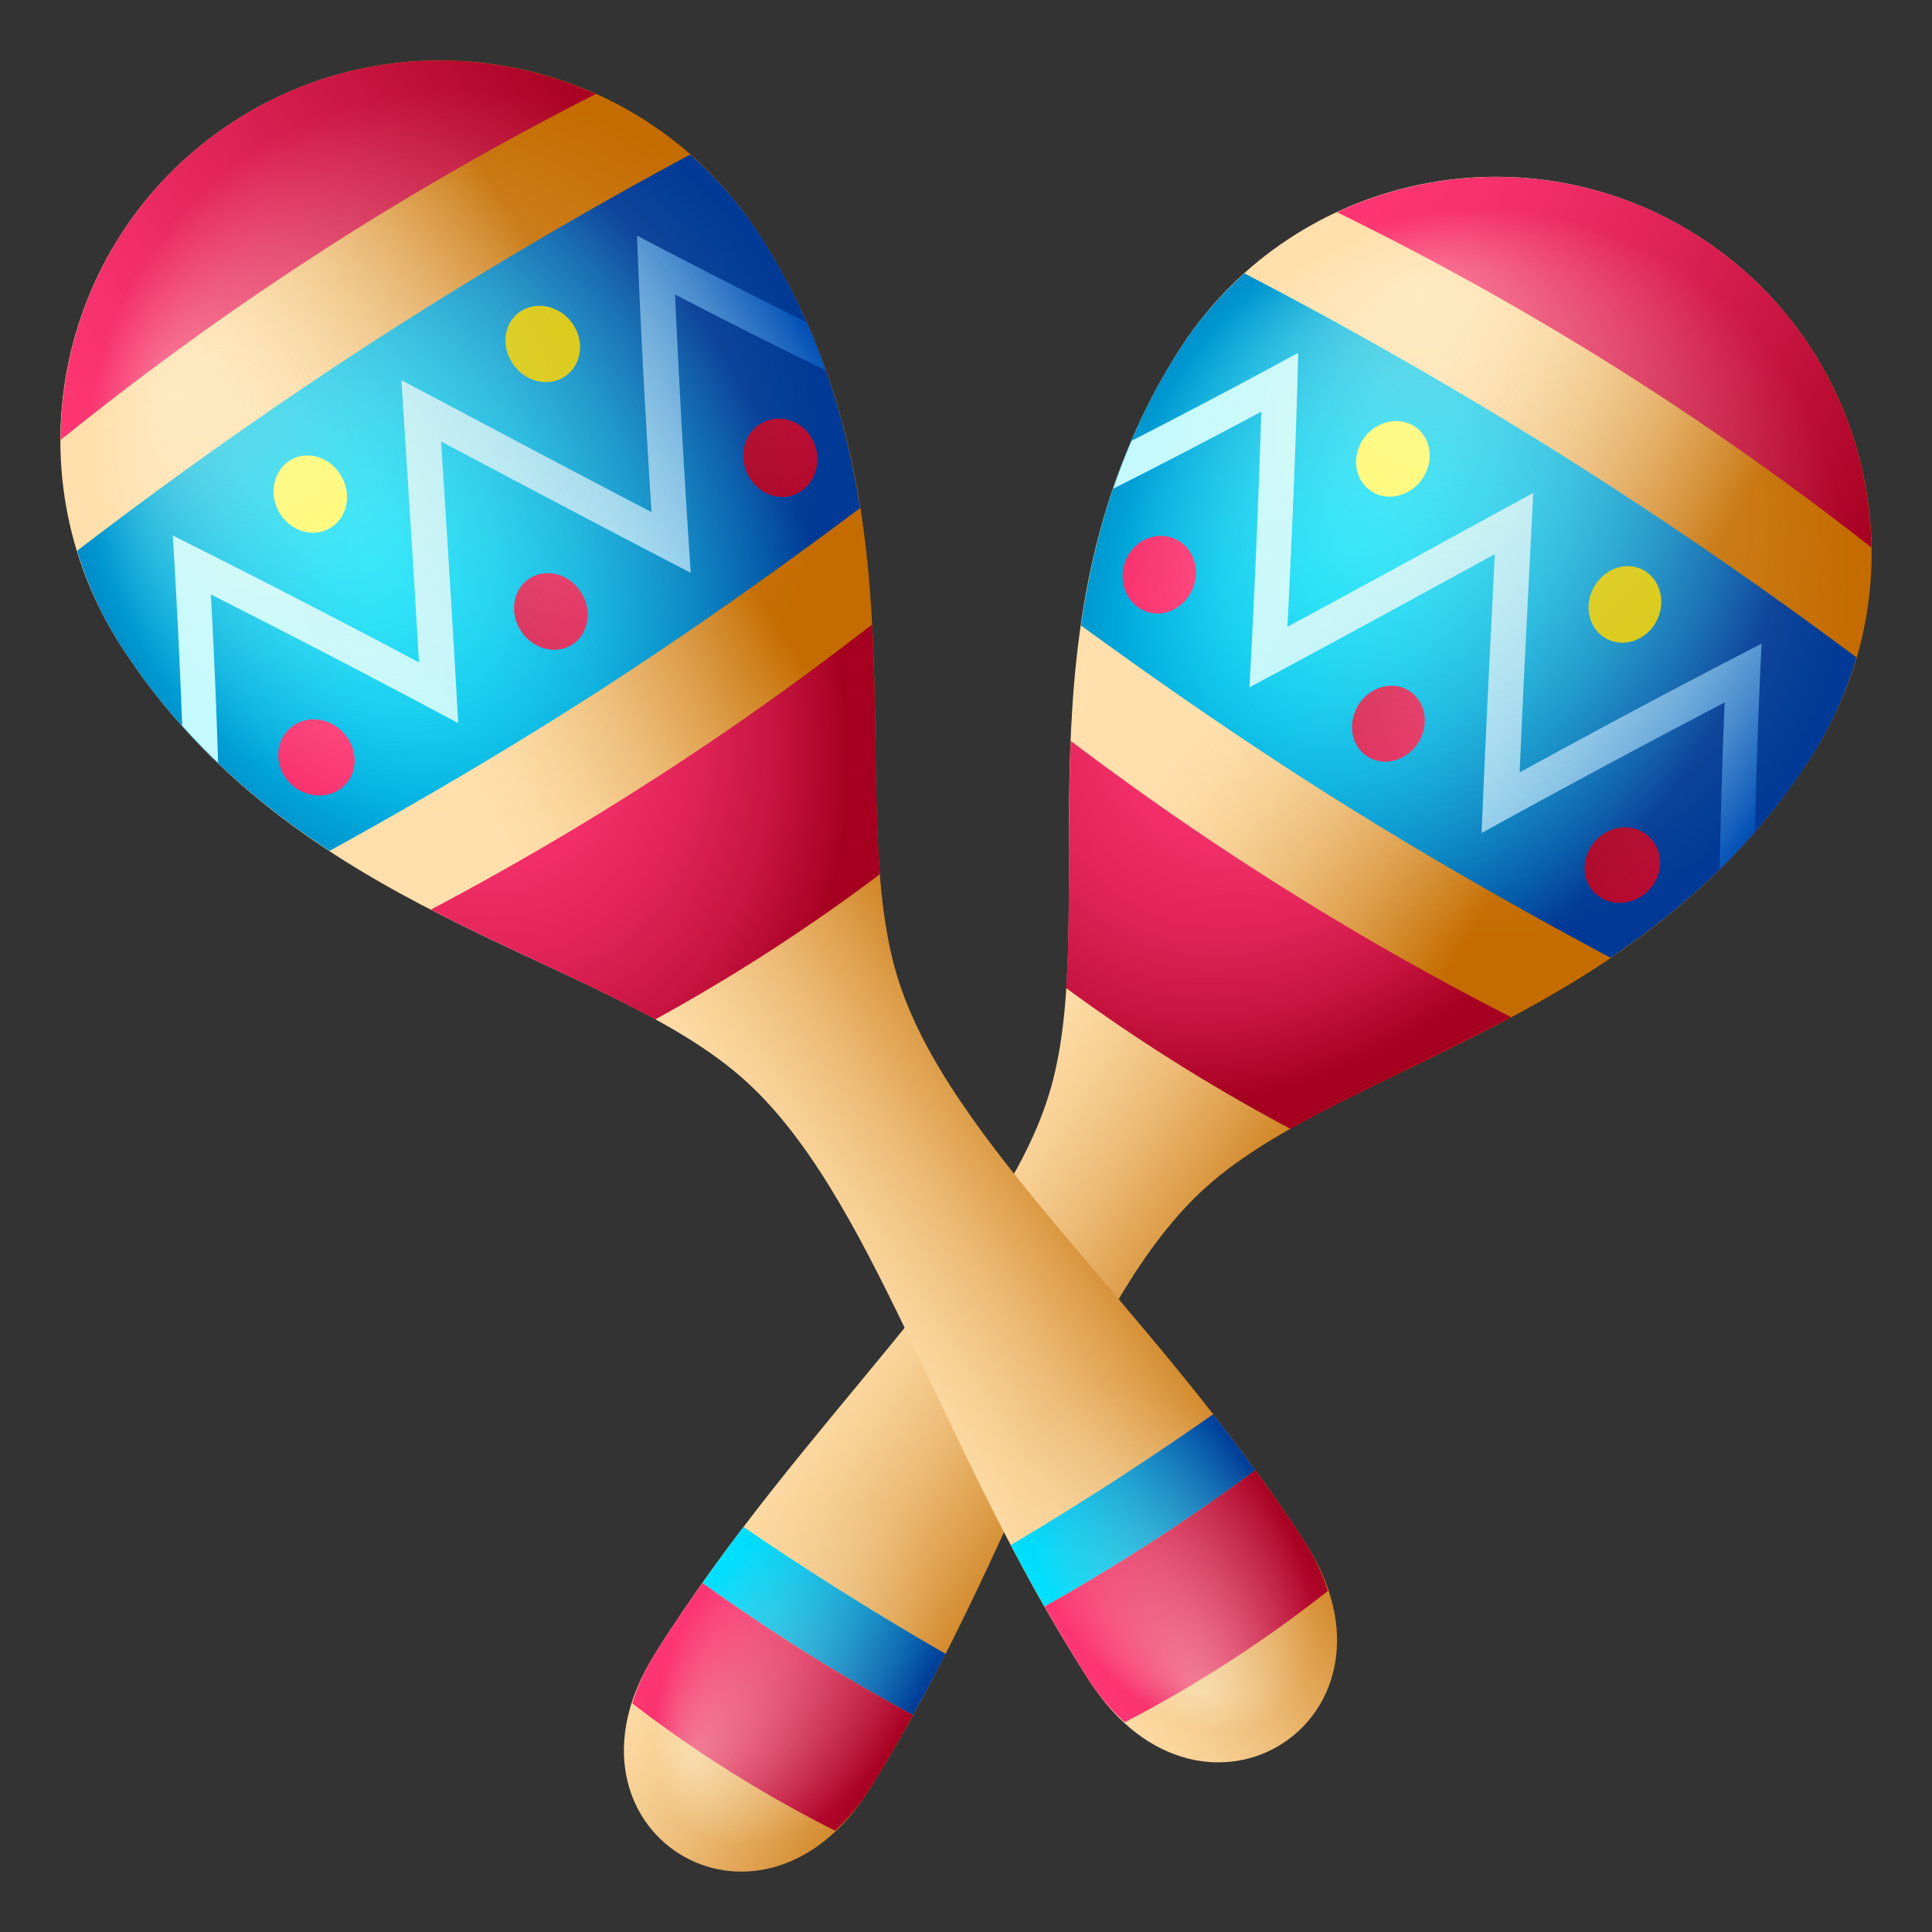 <svg xmlns="http://www.w3.org/2000/svg" xml:space="preserve" style="enable-background:new 0 0 64 64" viewBox="0 0 64 64"><rect x="0" y="0" width="64" height="64" fill="#333333" stroke="none"/><linearGradient id="a" x1="-149.377" x2="-138.007" y1="186.258" y2="186.258" gradientTransform="rotate(32.109 211.18 429.008)" gradientUnits="userSpaceOnUse"><stop offset="0" style="stop-color:#ffdfab"/><stop offset=".119" style="stop-color:#fddba5"/><stop offset=".281" style="stop-color:#f7cf93"/><stop offset=".468" style="stop-color:#edbc77"/><stop offset=".673" style="stop-color:#dfa14f"/><stop offset=".891" style="stop-color:#ce7f1c"/><stop offset="1" style="stop-color:#c46c00"/></linearGradient><path d="M21.682 54.805c-3.655 5.826 3.467 10.295 7.123 4.47 4.886-7.787 6.903-16.17 11.177-19.976 4.614-4.11 14.54-5.489 20.112-14.369 3.655-5.825 1.896-13.51-3.93-17.166-5.825-3.656-13.51-1.897-17.166 3.929-5.573 8.88-2.497 18.417-4.19 24.36-1.57 5.503-8.24 10.966-13.126 18.752z" style="fill:url(#a)"/><linearGradient id="b" x1="-154.472" x2="-133.577" y1="157.435" y2="157.435" gradientTransform="rotate(32.109 211.18 429.008)" gradientUnits="userSpaceOnUse"><stop offset="0" style="stop-color:#ff3675"/><stop offset=".184" style="stop-color:#f6316d"/><stop offset=".484" style="stop-color:#de2256"/><stop offset=".861" style="stop-color:#b60a30"/><stop offset="1" style="stop-color:#a60021"/></linearGradient><path d="M61.99 18.136c-.062-4.078-2.114-8.043-5.825-10.372-3.712-2.33-8.175-2.452-11.874-.734a100.517 100.517 0 0 1 9.143 5.085 100.485 100.485 0 0 1 8.556 6.02z" style="fill:url(#b)"/><radialGradient id="c" cx="7.707" cy="241.587" r="9.27" gradientTransform="matrix(1.226 .769 -1.113 1.773 304.328 -416.4)" gradientUnits="userSpaceOnUse"><stop offset="0" style="stop-color:#00e1ff"/><stop offset=".123" style="stop-color:#00dbfb"/><stop offset=".285" style="stop-color:#00caf1"/><stop offset=".47" style="stop-color:#00afe0"/><stop offset=".671" style="stop-color:#0089c7"/><stop offset=".883" style="stop-color:#0058a9"/><stop offset="1" style="stop-color:#003a96"/></radialGradient><path d="M41.226 9.057a12.4 12.4 0 0 0-2.228 2.636c-1.876 2.99-2.76 6.051-3.188 9.027 2.778 2.024 5.628 3.99 8.565 5.832 2.937 1.843 5.946 3.554 8.976 5.176 2.494-1.68 4.867-3.808 6.743-6.798a12.433 12.433 0 0 0 1.404-3.152 149.828 149.828 0 0 0-9.876-6.776 149.886 149.886 0 0 0-10.396-5.945z" style="fill:url(#c)"/><radialGradient id="d" cx="7.93" cy="244.217" r="8.615" gradientTransform="matrix(1.105 .936 -1.287 1.52 348.883 -357.436)" gradientUnits="userSpaceOnUse"><stop offset="0" style="stop-color:#ff3675"/><stop offset=".24" style="stop-color:#fc3472"/><stop offset=".444" style="stop-color:#f12e68"/><stop offset=".635" style="stop-color:#e02357"/><stop offset=".818" style="stop-color:#c71440"/><stop offset=".993" style="stop-color:#a70122"/><stop offset="1" style="stop-color:#a60021"/></radialGradient><path d="M45.298 31.096a101.364 101.364 0 0 1-5.416-3.398 100.206 100.206 0 0 1-4.413-3.156c-.12 2.959.008 5.745-.152 8.189a60.768 60.768 0 0 0 7.434 4.665c2.13-1.208 4.696-2.304 7.307-3.7a100.327 100.327 0 0 1-4.76-2.6z" style="fill:url(#d)"/><linearGradient id="e" x1="-148.141" x2="-139.907" y1="208.837" y2="208.837" gradientTransform="rotate(32.109 211.18 429.008)" gradientUnits="userSpaceOnUse"><stop offset="0" style="stop-color:#00e1ff"/><stop offset=".116" style="stop-color:#00d8f9"/><stop offset=".305" style="stop-color:#00c0ea"/><stop offset=".543" style="stop-color:#0098d1"/><stop offset=".82" style="stop-color:#0061af"/><stop offset="1" style="stop-color:#003a96"/></linearGradient><path d="M24.629 50.583a66.884 66.884 0 0 0-1.359 1.856 69.526 69.526 0 0 0 3.418 2.299 69.842 69.842 0 0 0 3.556 2.078c.375-.678.737-1.355 1.08-2.03a104.077 104.077 0 0 1-6.695-4.203z" style="fill:url(#e)"/><linearGradient id="f" x1="-148.229" x2="-139.82" y1="212.321" y2="212.321" gradientTransform="rotate(32.109 211.18 429.008)" gradientUnits="userSpaceOnUse"><stop offset="0" style="stop-color:#ff3675"/><stop offset=".184" style="stop-color:#f6316d"/><stop offset=".484" style="stop-color:#de2256"/><stop offset=".861" style="stop-color:#b60a30"/><stop offset="1" style="stop-color:#a60021"/></linearGradient><path d="M30.244 56.816a69.336 69.336 0 0 1-3.556-2.078 69.362 69.362 0 0 1-3.418-2.299 51.191 51.191 0 0 0-1.588 2.366 6.853 6.853 0 0 0-.738 1.621 41.784 41.784 0 0 0 6.722 4.219 6.845 6.845 0 0 0 1.139-1.37c.511-.815.985-1.637 1.44-2.46z" style="fill:url(#f)"/><linearGradient id="g" x1="-156.21" x2="-131.839" y1="169.928" y2="169.928" gradientTransform="rotate(32.109 211.18 429.008)" gradientUnits="userSpaceOnUse"><stop offset=".005" style="stop-color:#c4faff"/><stop offset=".287" style="stop-color:#c2f8fe"/><stop offset=".435" style="stop-color:#baf1fb"/><stop offset=".551" style="stop-color:#ace5f6"/><stop offset=".651" style="stop-color:#99d5ef"/><stop offset=".74" style="stop-color:#81bfe6"/><stop offset=".823" style="stop-color:#62a4da"/><stop offset=".899" style="stop-color:#3e84cc"/><stop offset=".969" style="stop-color:#1560bd"/><stop offset="1" style="stop-color:#004eb5"/></linearGradient><path d="M41.389 22.769c2.684-1.434 5.409-2.927 8.129-4.412-.155 3.094-.314 6.197-.438 9.238a409.56 409.56 0 0 1 8.052-4.326c-.08 1.886-.13 3.72-.165 5.523a21.19 21.19 0 0 0 1.164-1.239c.047-2.025.122-4.105.223-6.232a359.185 359.185 0 0 0-8.014 4.266c.132-3.054.296-6.164.45-9.259-2.72 1.485-5.448 2.985-8.141 4.433.153-3.087.285-6.134.355-9.072A253.208 253.208 0 0 1 37.49 14.6a21.957 21.957 0 0 0-.609 1.587 235.455 235.455 0 0 0 4.902-2.55 410.584 410.584 0 0 1-.393 9.132z" style="fill:url(#g)"/><path d="M47.15 15.812c-.381.607-1.14.82-1.696.48-.556-.343-.701-1.103-.326-1.703.376-.598 1.137-.818 1.698-.485.56.334.705 1.101.324 1.708z" style="fill:#fff95e"/><linearGradient id="h" x1="-171.603" x2="-150.975" y1="173.58" y2="173.58" gradientTransform="rotate(32.109 211.18 429.008)" gradientUnits="userSpaceOnUse"><stop offset="0" style="stop-color:#a60021"/><stop offset=".139" style="stop-color:#b60a30"/><stop offset=".516" style="stop-color:#de2256"/><stop offset=".816" style="stop-color:#f6316d"/><stop offset="1" style="stop-color:#ff3675"/></linearGradient><path d="M39.403 19.707c-.384.613-1.143.8-1.692.418-.55-.383-.687-1.178-.314-1.772.373-.595 1.126-.779 1.686-.414.558.365.704 1.157.32 1.768z" style="fill:url(#h)"/><linearGradient id="i" x1="-153.898" x2="-134.08" y1="173.73" y2="173.73" gradientTransform="rotate(32.109 211.18 429.008)" gradientUnits="userSpaceOnUse"><stop offset="0" style="stop-color:#a60021"/><stop offset=".139" style="stop-color:#b60a30"/><stop offset=".516" style="stop-color:#de2256"/><stop offset=".816" style="stop-color:#f6316d"/><stop offset="1" style="stop-color:#ff3675"/></linearGradient><path d="M46.986 24.596c-.379.602-1.133.816-1.68.472-.548-.343-.684-1.116-.305-1.718.378-.604 1.129-.812 1.677-.469.547.345.686 1.11.308 1.715z" style="fill:url(#i)"/><linearGradient id="j" x1="-137" x2="-116.372" y1="173.58" y2="173.58" gradientTransform="rotate(32.109 211.18 429.008)" gradientUnits="userSpaceOnUse"><stop offset="0" style="stop-color:#a60021"/><stop offset=".139" style="stop-color:#b60a30"/><stop offset=".516" style="stop-color:#de2256"/><stop offset=".816" style="stop-color:#f6316d"/><stop offset="1" style="stop-color:#ff3675"/></linearGradient><path d="M54.793 29.269c-.374.594-1.149.815-1.732.488-.584-.327-.744-1.093-.36-1.705.384-.612 1.159-.826 1.731-.481.572.346.734 1.104.36 1.698z" style="fill:url(#j)"/><path d="M54.819 20.67c-.376.6-1.125.798-1.674.447-.55-.352-.687-1.129-.306-1.735.38-.607 1.134-.812 1.678-.451.543.36.677 1.141.302 1.74z" style="fill:#d6c400"/><radialGradient id="k" cx="10.531" cy="240.686" r="8.321" fx="5.82" fy="235.988" gradientTransform="rotate(32.108 604.798 242.624) scale(1.448)" gradientUnits="userSpaceOnUse"><stop offset="0" style="stop-color:#fffae3;stop-opacity:.4"/><stop offset="1" style="stop-color:#fffae3;stop-opacity:0"/></radialGradient><path d="M59.612 25.445c-3.858 6.15-11.658 8.203-17.42 4.587-5.764-3.616-7.307-11.533-3.449-17.682 3.859-6.15 11.659-8.203 17.421-4.586 5.763 3.616 7.307 11.532 3.448 17.681z" style="fill:url(#k)"/><radialGradient id="l" cx="10.428" cy="182.752" r="2.76" fx="9.452" fy="180.847" gradientTransform="matrix(1.226 .769 1.211 -1.929 -207.721 399.883)" gradientUnits="userSpaceOnUse"><stop offset="0" style="stop-color:#fffae3;stop-opacity:.4"/><stop offset="1" style="stop-color:#fffae3;stop-opacity:0"/></radialGradient><path d="M29.805 57.459c2.014-3.21 2.097-6.784.185-7.983-1.912-1.2-5.094.43-7.108 3.639-2.014 3.21-2.097 6.783-.185 7.983s5.094-.43 7.108-3.639z" style="fill:url(#l)"/><linearGradient id="m" x1="249.997" x2="261.484" y1="-47.069" y2="-47.069" gradientTransform="rotate(-32.872 272.366 382.192) scale(1)" gradientUnits="userSpaceOnUse"><stop offset="0" style="stop-color:#ffdfab"/><stop offset=".119" style="stop-color:#fddba5"/><stop offset=".281" style="stop-color:#f7cf93"/><stop offset=".468" style="stop-color:#edbc77"/><stop offset=".673" style="stop-color:#dfa14f"/><stop offset=".891" style="stop-color:#ce7f1c"/><stop offset="1" style="stop-color:#c46c00"/></linearGradient><path d="M36.088 55.684c3.772 5.836 10.907 1.225 7.135-4.61-5.041-7.801-11.854-13.23-13.512-18.769-1.792-5.98 1.187-15.656-4.562-24.551-3.772-5.836-11.56-7.51-17.395-3.738-5.836 3.772-7.51 11.56-3.738 17.395 5.75 8.896 15.794 10.155 20.511 14.244 4.369 3.788 6.52 12.229 11.561 20.03z" style="fill:url(#m)"/><linearGradient id="n" x1="244.849" x2="265.96" y1="-76.191" y2="-76.191" gradientTransform="rotate(-32.872 272.366 382.192) scale(1)" gradientUnits="userSpaceOnUse"><stop offset="0" style="stop-color:#ff3675"/><stop offset=".184" style="stop-color:#f6316d"/><stop offset=".484" style="stop-color:#de2256"/><stop offset=".861" style="stop-color:#b60a30"/><stop offset="1" style="stop-color:#a60021"/></linearGradient><path d="M19.738 3.115c-3.76-1.686-8.266-1.502-11.984.901s-5.738 6.436-5.745 10.557a101.51 101.51 0 0 1 8.562-6.198 101.505 101.505 0 0 1 9.167-5.26z" style="fill:url(#n)"/><radialGradient id="o" cx="283.234" cy="80.183" r="9.366" gradientTransform="matrix(1.216 -.786 1.136 1.758 -423.266 100.136)" gradientUnits="userSpaceOnUse"><stop offset="0" style="stop-color:#00e1ff"/><stop offset=".123" style="stop-color:#00dbfb"/><stop offset=".285" style="stop-color:#00caf1"/><stop offset=".47" style="stop-color:#00afe0"/><stop offset=".671" style="stop-color:#0089c7"/><stop offset=".883" style="stop-color:#0058a9"/><stop offset="1" style="stop-color:#003a96"/></radialGradient><path d="M2.555 18.245c.333 1.093.81 2.16 1.461 3.166 1.936 2.995 4.36 5.113 6.903 6.776 3.04-1.68 6.056-3.448 8.998-5.35 2.943-1.901 5.794-3.925 8.574-6.006-.472-3.001-1.407-6.083-3.342-9.077a12.556 12.556 0 0 0-2.287-2.633 151.387 151.387 0 0 0-10.422 6.146 151.336 151.336 0 0 0-9.885 6.978z" style="fill:url(#o)"/><radialGradient id="p" cx="283.459" cy="82.84" r="8.704" gradientTransform="matrix(1.315 -.606 .833 1.809 -427.198 43.316)" gradientUnits="userSpaceOnUse"><stop offset="0" style="stop-color:#ff3675"/><stop offset=".24" style="stop-color:#fc3472"/><stop offset=".444" style="stop-color:#f12e68"/><stop offset=".635" style="stop-color:#e02357"/><stop offset=".818" style="stop-color:#c71440"/><stop offset=".993" style="stop-color:#a70122"/><stop offset="1" style="stop-color:#a60021"/></radialGradient><path d="M24.472 23.934a102.374 102.374 0 0 1-5.426 3.506 101.182 101.182 0 0 1-4.774 2.692c2.657 1.374 5.263 2.447 7.432 3.638a61.407 61.407 0 0 0 7.447-4.813c-.195-2.467-.102-5.283-.264-8.27a101.342 101.342 0 0 1-4.415 3.247z" style="fill:url(#p)"/><linearGradient id="q" x1="251.247" x2="259.566" y1="-24.256" y2="-24.256" gradientTransform="rotate(-32.872 272.366 382.192) scale(1)" gradientUnits="userSpaceOnUse"><stop offset="0" style="stop-color:#00e1ff"/><stop offset=".116" style="stop-color:#00d8f9"/><stop offset=".305" style="stop-color:#00c0ea"/><stop offset=".543" style="stop-color:#0098d1"/><stop offset=".82" style="stop-color:#0061af"/><stop offset="1" style="stop-color:#003a96"/></linearGradient><path d="M33.482 51.183a67.55 67.55 0 0 0 1.118 2.036 70.111 70.111 0 0 0 3.565-2.147 70.04 70.04 0 0 0 3.422-2.368 67.131 67.131 0 0 0-1.398-1.856 105.11 105.11 0 0 1-6.707 4.335z" style="fill:url(#q)"/><linearGradient id="r" x1="251.158" x2="259.655" y1="-20.736" y2="-20.736" gradientTransform="rotate(-32.872 272.366 382.192) scale(1)" gradientUnits="userSpaceOnUse"><stop offset="0" style="stop-color:#ff3675"/><stop offset=".184" style="stop-color:#f6316d"/><stop offset=".484" style="stop-color:#de2256"/><stop offset=".861" style="stop-color:#b60a30"/><stop offset="1" style="stop-color:#a60021"/></linearGradient><path d="M41.587 48.704a69.998 69.998 0 0 1-3.422 2.368 69.95 69.95 0 0 1-3.564 2.147c.47.825.96 1.649 1.487 2.465.361.559.759.994 1.169 1.369A42.212 42.212 0 0 0 43.99 52.7a6.915 6.915 0 0 0-.768-1.628 51.75 51.75 0 0 0-1.636-2.369z" style="fill:url(#r)"/><linearGradient id="s" x1="243.093" x2="267.716" y1="-63.568" y2="-63.568" gradientTransform="rotate(-32.872 272.366 382.192) scale(1)" gradientUnits="userSpaceOnUse"><stop offset=".005" style="stop-color:#c4faff"/><stop offset=".287" style="stop-color:#c2f8fe"/><stop offset=".435" style="stop-color:#baf1fb"/><stop offset=".551" style="stop-color:#ace5f6"/><stop offset=".651" style="stop-color:#99d5ef"/><stop offset=".74" style="stop-color:#81bfe6"/><stop offset=".823" style="stop-color:#62a4da"/><stop offset=".899" style="stop-color:#3e84cc"/><stop offset=".969" style="stop-color:#1560bd"/><stop offset="1" style="stop-color:#004eb5"/></linearGradient><path d="M15.178 23.954c-.166-3.07-.369-6.202-.566-9.327 2.767 1.464 5.54 2.935 8.27 4.348a413.96 413.96 0 0 1-.52-9.22c1.693.88 3.35 1.71 4.987 2.51a21.98 21.98 0 0 0-.637-1.594 255.95 255.95 0 0 1-5.61-2.867c.11 2.967.285 6.044.48 9.16-2.739-1.426-5.516-2.905-8.284-4.369.198 3.125.405 6.264.58 9.348a364.841 364.841 0 0 0-8.153-4.201c.13 2.147.235 4.247.309 6.292.387.434.784.845 1.192 1.236-.058-1.82-.135-3.672-.24-5.577a414.52 414.52 0 0 1 8.192 4.261z" style="fill:url(#s)"/><path d="M11.27 15.708c.393.608.265 1.394-.286 1.758-.55.362-1.308.17-1.697-.43-.387-.6-.264-1.39.282-1.761.544-.371 1.309-.175 1.701.433z" style="fill:#fff95e"/><linearGradient id="t" x1="227.54" x2="248.382" y1="-59.878" y2="-59.878" gradientTransform="rotate(-32.872 272.366 382.192) scale(1)" gradientUnits="userSpaceOnUse"><stop offset="0" style="stop-color:#a60021"/><stop offset=".139" style="stop-color:#b60a30"/><stop offset=".516" style="stop-color:#de2256"/><stop offset=".816" style="stop-color:#f6316d"/><stop offset="1" style="stop-color:#ff3675"/></linearGradient><path d="M11.526 24.465c.398.613.245 1.388-.34 1.727-.585.339-1.372.125-1.756-.47-.386-.595-.232-1.363.341-1.72.573-.355 1.36-.15 1.755.463z" style="fill:url(#t)"/><linearGradient id="u" x1="245.429" x2="265.452" y1="-59.727" y2="-59.727" gradientTransform="rotate(-32.872 272.366 382.192) scale(1)" gradientUnits="userSpaceOnUse"><stop offset="0" style="stop-color:#a60021"/><stop offset=".139" style="stop-color:#b60a30"/><stop offset=".516" style="stop-color:#de2256"/><stop offset=".816" style="stop-color:#f6316d"/><stop offset="1" style="stop-color:#ff3675"/></linearGradient><path d="M19.242 19.611c.39.604.264 1.386-.285 1.74-.549.355-1.314.149-1.704-.455-.39-.604-.261-1.38.288-1.735.55-.354 1.309-.155 1.7.45z" style="fill:url(#u)"/><linearGradient id="v" x1="262.502" x2="283.344" y1="-59.879" y2="-59.879" gradientTransform="rotate(-32.872 272.366 382.192) scale(1)" gradientUnits="userSpaceOnUse"><stop offset="0" style="stop-color:#a60021"/><stop offset=".139" style="stop-color:#b60a30"/><stop offset=".516" style="stop-color:#de2256"/><stop offset=".816" style="stop-color:#f6316d"/><stop offset="1" style="stop-color:#ff3675"/></linearGradient><path d="M26.856 14.46c.384.596.255 1.4-.293 1.794-.55.395-1.319.214-1.715-.399-.396-.612-.26-1.414.3-1.79.56-.376 1.324-.2 1.708.396z" style="fill:url(#v)"/><path d="M18.995 10.763c.388.6.25 1.37-.306 1.723-.557.353-1.327.147-1.72-.461s-.258-1.385.304-1.73c.562-.343 1.335-.132 1.722.468z" style="fill:#d6c400"/><radialGradient id="w" cx="286.087" cy="79.273" r="8.406" fx="281.327" fy="74.526" gradientTransform="rotate(-32.872 45.787 741.563) scale(1.448)" gradientUnits="userSpaceOnUse"><stop offset="0" style="stop-color:#fffae3;stop-opacity:.4"/><stop offset="1" style="stop-color:#fffae3;stop-opacity:0"/></radialGradient><path d="M25.415 8.414c3.98 6.16 2.528 14.178-3.245 17.91-5.773 3.73-13.68 1.76-17.66-4.399C.527 15.765 1.98 7.747 7.753 4.016c5.773-3.73 13.68-1.762 17.66 4.398z" style="fill:url(#w)"/><radialGradient id="x" cx="286.008" cy="285.504" r="2.789" fx="285.022" fy="283.58" gradientTransform="matrix(1.216 -.786 -1.236 -1.913 43.761 822.566)" gradientUnits="userSpaceOnUse"><stop offset="0" style="stop-color:#fffae3;stop-opacity:.4"/><stop offset="1" style="stop-color:#fffae3;stop-opacity:0"/></radialGradient><path d="M41.988 49.381c-2.078-3.215-5.314-4.818-7.23-3.58-1.915 1.238-1.783 4.847.295 8.062 2.078 3.215 5.315 4.818 7.23 3.58 1.915-1.237 1.783-4.847-.295-8.062z" style="fill:url(#x)"/></svg>